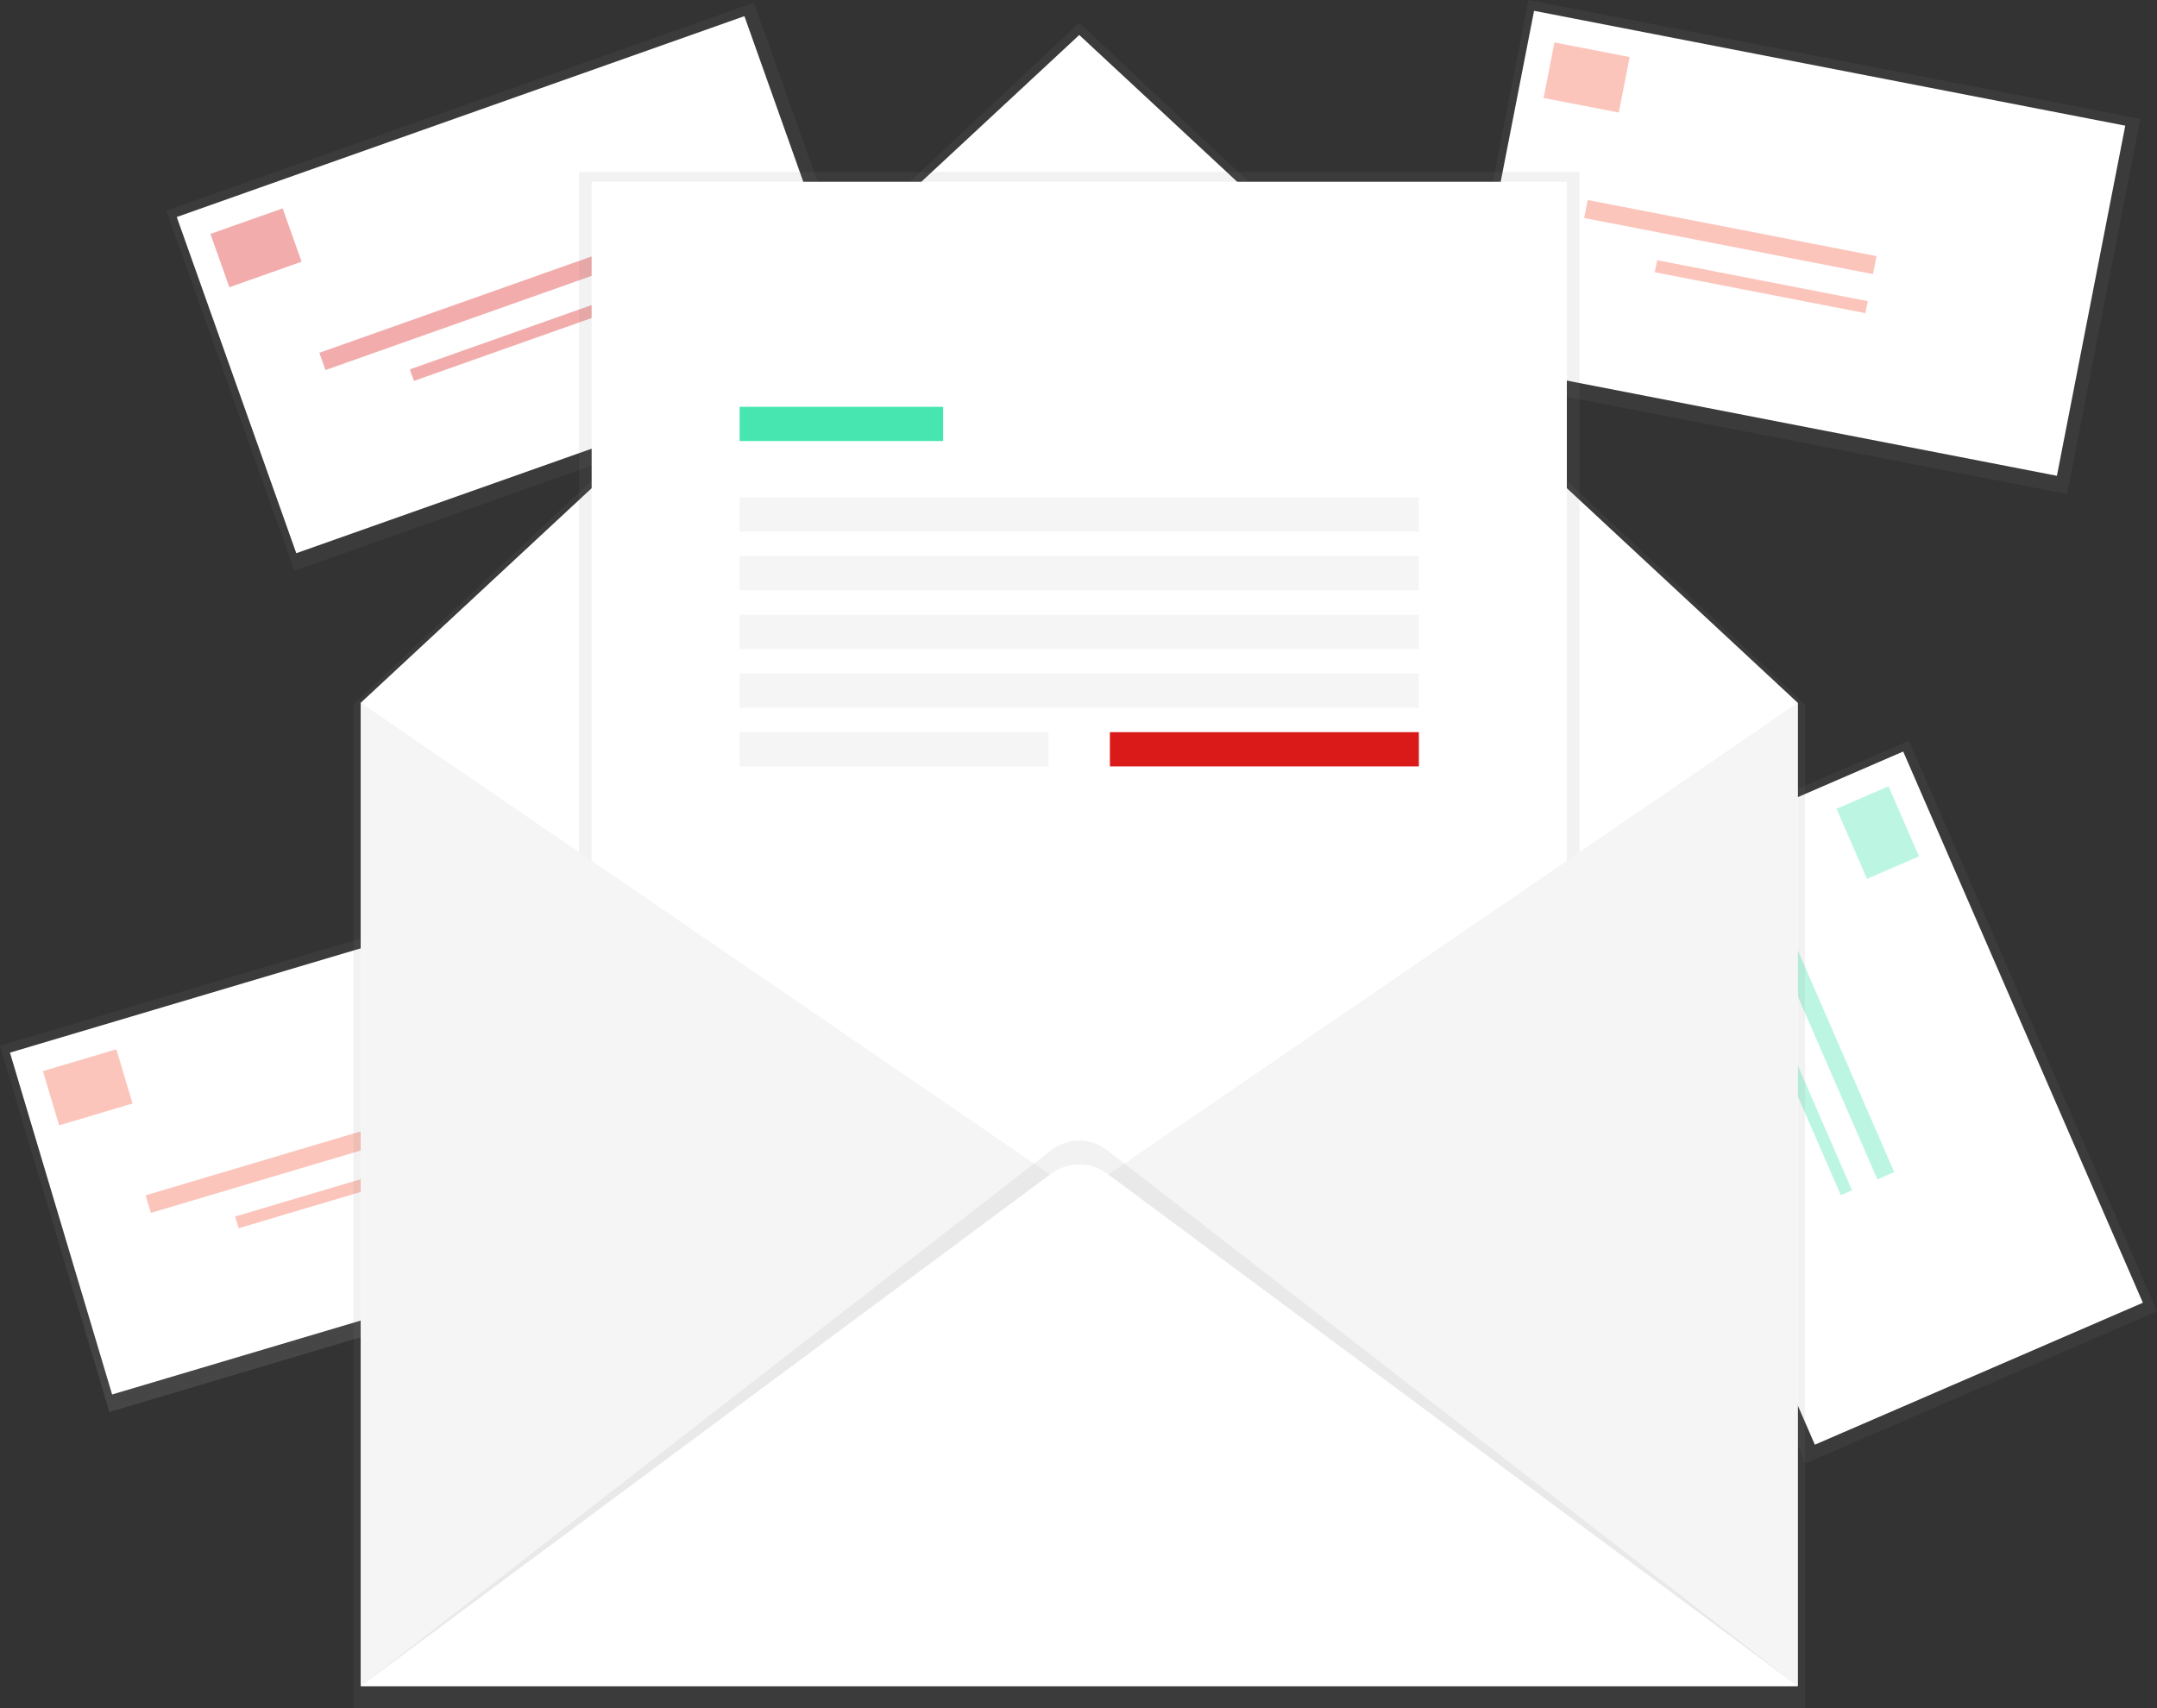 <svg width="404" height="320" viewBox="0 0 404 320" fill="none" xmlns="http://www.w3.org/2000/svg">
<rect x="0" y="0" width="404" height="320" fill="#333333" stroke="none"/>
<g id="undraw_opened_gi4n (1) 1" clip-path="url(#clip0)">
<path id="Vector" d="M111.886 162.617L-0.014 195.902L20.487 264.519L132.388 231.234L111.886 162.617Z" fill="url(#paint0_linear)"/>
<path id="Vector_2" d="M109.974 165.04L1.866 197.196L20.999 261.234L129.107 229.078L109.974 165.04Z" fill="white"/>
<g id="Group" opacity="0.6">
<path id="Vector_3" opacity="0.6" d="M11.071 210.814L24.824 206.723L21.79 196.568L8.037 200.659L11.071 210.814Z" fill="#F55F44"/>
<path id="Vector_4" opacity="0.6" d="M28.255 227.217L81.071 211.507L80.087 208.215L27.271 223.925L28.255 227.217Z" fill="#F55F44"/>
<path id="Vector_5" opacity="0.6" d="M44.692 230.094L83.204 218.639L82.547 216.443L44.036 227.898L44.692 230.094Z" fill="#F55F44"/>
</g>
<path id="Vector_6" d="M286.263 0.002L272.545 70.282L387.16 92.553L400.877 22.273L286.263 0.002Z" fill="url(#paint1_linear)"/>
<path id="Vector_7" d="M287.326 2.027L274.524 67.618L385.253 89.133L398.055 23.543L287.326 2.027Z" fill="white"/>
<g id="Group_2" opacity="0.6">
<path id="Vector_8" opacity="0.6" d="M289.109 18.35L303.196 21.087L305.226 10.686L291.139 7.949L289.109 18.35Z" fill="#F55F44"/>
<path id="Vector_9" opacity="0.6" d="M296.713 40.839L350.81 51.351L351.468 47.979L297.371 37.468L296.713 40.839Z" fill="#F55F44"/>
<path id="Vector_10" opacity="0.6" d="M309.94 50.998L349.385 58.663L349.824 56.413L310.379 48.749L309.94 50.998Z" fill="#F55F44"/>
</g>
<path id="Vector_11" d="M357.538 138.767L291.705 167.261L338.172 274.146L404.006 245.652L357.538 138.767Z" fill="url(#paint2_linear)"/>
<path id="Vector_12" d="M356.464 140.787L295.023 167.379L339.916 270.641L401.356 244.049L356.464 140.787Z" fill="white"/>
<g id="Group_3" opacity="0.6">
<path id="Vector_13" opacity="0.6" d="M343.974 151.512L349.685 164.648L359.428 160.431L353.717 147.295L343.974 151.512Z" fill="#47E6B1"/>
<path id="Vector_14" opacity="0.6" d="M329.694 170.49L351.626 220.938L354.785 219.571L332.853 169.123L329.694 170.49Z" fill="#47E6B1"/>
<path id="Vector_15" opacity="0.6" d="M328.789 187.114L344.781 223.899L346.888 222.987L330.896 186.202L328.789 187.114Z" fill="#47E6B1"/>
</g>
<path id="Vector_16" d="M141.207 0.502L31.158 39.451L55.147 106.932L165.197 67.984L141.207 0.502Z" fill="url(#paint3_linear)"/>
<path id="Vector_17" d="M139.425 3.027L33.105 40.655L55.494 103.634L161.813 66.006L139.425 3.027Z" fill="white"/>
<g id="Group_4" opacity="0.6">
<path id="Vector_18" opacity="0.6" d="M42.961 53.812L56.487 49.025L52.936 39.037L39.411 43.824L42.961 53.812Z" fill="#DA1919"/>
<path id="Vector_19" opacity="0.6" d="M60.963 69.323L112.905 50.94L111.754 47.703L59.812 66.086L60.963 69.323Z" fill="#DA1919"/>
<path id="Vector_20" opacity="0.6" d="M77.525 71.359L115.399 57.954L114.631 55.794L76.757 69.199L77.525 71.359Z" fill="#DA1919"/>
</g>
<path id="Vector_21" d="M202.142 4.264L66.193 131.961V320H338.086V131.961L202.142 4.264Z" fill="url(#paint4_linear)"/>
<path id="Vector_22" d="M336.708 315.875H67.571V131.655L202.142 6.555L336.708 131.655V315.875Z" fill="white"/>
<g id="list">
<path id="Vector_23" d="M295.83 32.217H108.448V252.177H295.83V32.217Z" fill="url(#paint5_linear)"/>
<path id="Vector_24" d="M293.464 34.05H110.814V252.177H293.464V34.05Z" fill="white"/>
<path id="Vector_25" d="M176.65 76.207H138.529V82.624H176.65V76.207Z" fill="#47E6B1"/>
<path id="Vector_26" d="M265.75 93.165H138.529V99.582H265.75V93.165Z" fill="#F5F5F5"/>
<path id="Vector_27" d="M265.75 104.161H138.529V110.577H265.75V104.161Z" fill="#F5F5F5"/>
<path id="Vector_28" d="M265.75 115.16H138.529V121.577H265.75V115.16Z" fill="#F5F5F5"/>
<path id="Vector_29" d="M265.75 126.156H138.529V132.572H265.75V126.156Z" fill="#F5F5F5"/>
<path id="Vector_30" d="M196.397 137.155H138.529V143.572H196.397V137.155Z" fill="#F5F5F5"/>
<path id="Vector_31" d="M265.75 137.155H207.881V143.572H265.75V137.155Z" fill="#DA1919"/>
</g>
<path id="Vector_32" d="M67.571 131.656L202.142 223.765L67.571 315.875V131.656Z" fill="#F5F5F5"/>
<path id="Vector_33" d="M336.708 131.656L202.142 223.765L336.708 315.875V131.656Z" fill="#F5F5F5"/>
<path id="Vector_34" d="M67.571 315.87L196.857 215.506C198.361 214.324 200.22 213.682 202.135 213.682C204.049 213.682 205.908 214.324 207.413 215.506L336.708 315.87H67.571Z" fill="url(#paint6_linear)"/>
<path id="Vector_35" d="M67.571 315.87L196.857 219.89C198.382 218.758 200.233 218.147 202.135 218.147C204.036 218.147 205.887 218.758 207.413 219.89L336.708 315.87H67.571Z" fill="white"/>
</g>
<defs>
<linearGradient id="paint0_linear" x1="76.437" y1="247.876" x2="56.02" y2="179.235" gradientUnits="userSpaceOnUse">
<stop stop-color="#808080" stop-opacity="0.25"/>
<stop offset="0.54" stop-color="#808080" stop-opacity="0.12"/>
<stop offset="1" stop-color="#808080" stop-opacity="0.1"/>
</linearGradient>
<linearGradient id="paint1_linear" x1="8713.16" y1="20395" x2="12150.4" y2="2705.3" gradientUnits="userSpaceOnUse">
<stop stop-color="#808080" stop-opacity="0.25"/>
<stop offset="0.54" stop-color="#808080" stop-opacity="0.12"/>
<stop offset="1" stop-color="#808080" stop-opacity="0.1"/>
</linearGradient>
<linearGradient id="paint2_linear" x1="-41713.3" y1="37086.4" x2="-25157.3" y2="29888.9" gradientUnits="userSpaceOnUse">
<stop stop-color="#808080" stop-opacity="0.25"/>
<stop offset="0.54" stop-color="#808080" stop-opacity="0.12"/>
<stop offset="1" stop-color="#808080" stop-opacity="0.1"/>
</linearGradient>
<linearGradient id="paint3_linear" x1="-1163.22" y1="17679.9" x2="-4858.79" y2="7238" gradientUnits="userSpaceOnUse">
<stop stop-color="#808080" stop-opacity="0.25"/>
<stop offset="0.54" stop-color="#808080" stop-opacity="0.12"/>
<stop offset="1" stop-color="#808080" stop-opacity="0.1"/>
</linearGradient>
<linearGradient id="paint4_linear" x1="118519" y1="218244" x2="118519" y2="2912.19" gradientUnits="userSpaceOnUse">
<stop stop-color="#808080" stop-opacity="0.25"/>
<stop offset="0.54" stop-color="#808080" stop-opacity="0.12"/>
<stop offset="1" stop-color="#808080" stop-opacity="0.1"/>
</linearGradient>
<linearGradient id="paint5_linear" x1="81743.3" y1="119847" x2="81743.3" y2="15339.2" gradientUnits="userSpaceOnUse">
<stop stop-color="#808080" stop-opacity="0.25"/>
<stop offset="0.54" stop-color="#808080" stop-opacity="0.12"/>
<stop offset="1" stop-color="#808080" stop-opacity="0.1"/>
</linearGradient>
<linearGradient id="paint6_linear" x1="161630" y1="80604.3" x2="161630" y2="58048.2" gradientUnits="userSpaceOnUse">
<stop stop-color="#808080" stop-opacity="0.25"/>
<stop offset="0.54" stop-color="#808080" stop-opacity="0.12"/>
<stop offset="1" stop-color="#808080" stop-opacity="0.1"/>
</linearGradient>
<clipPath id="clip0">
<rect width="404" height="320" fill="white"/>
</clipPath>
</defs>
</svg>
